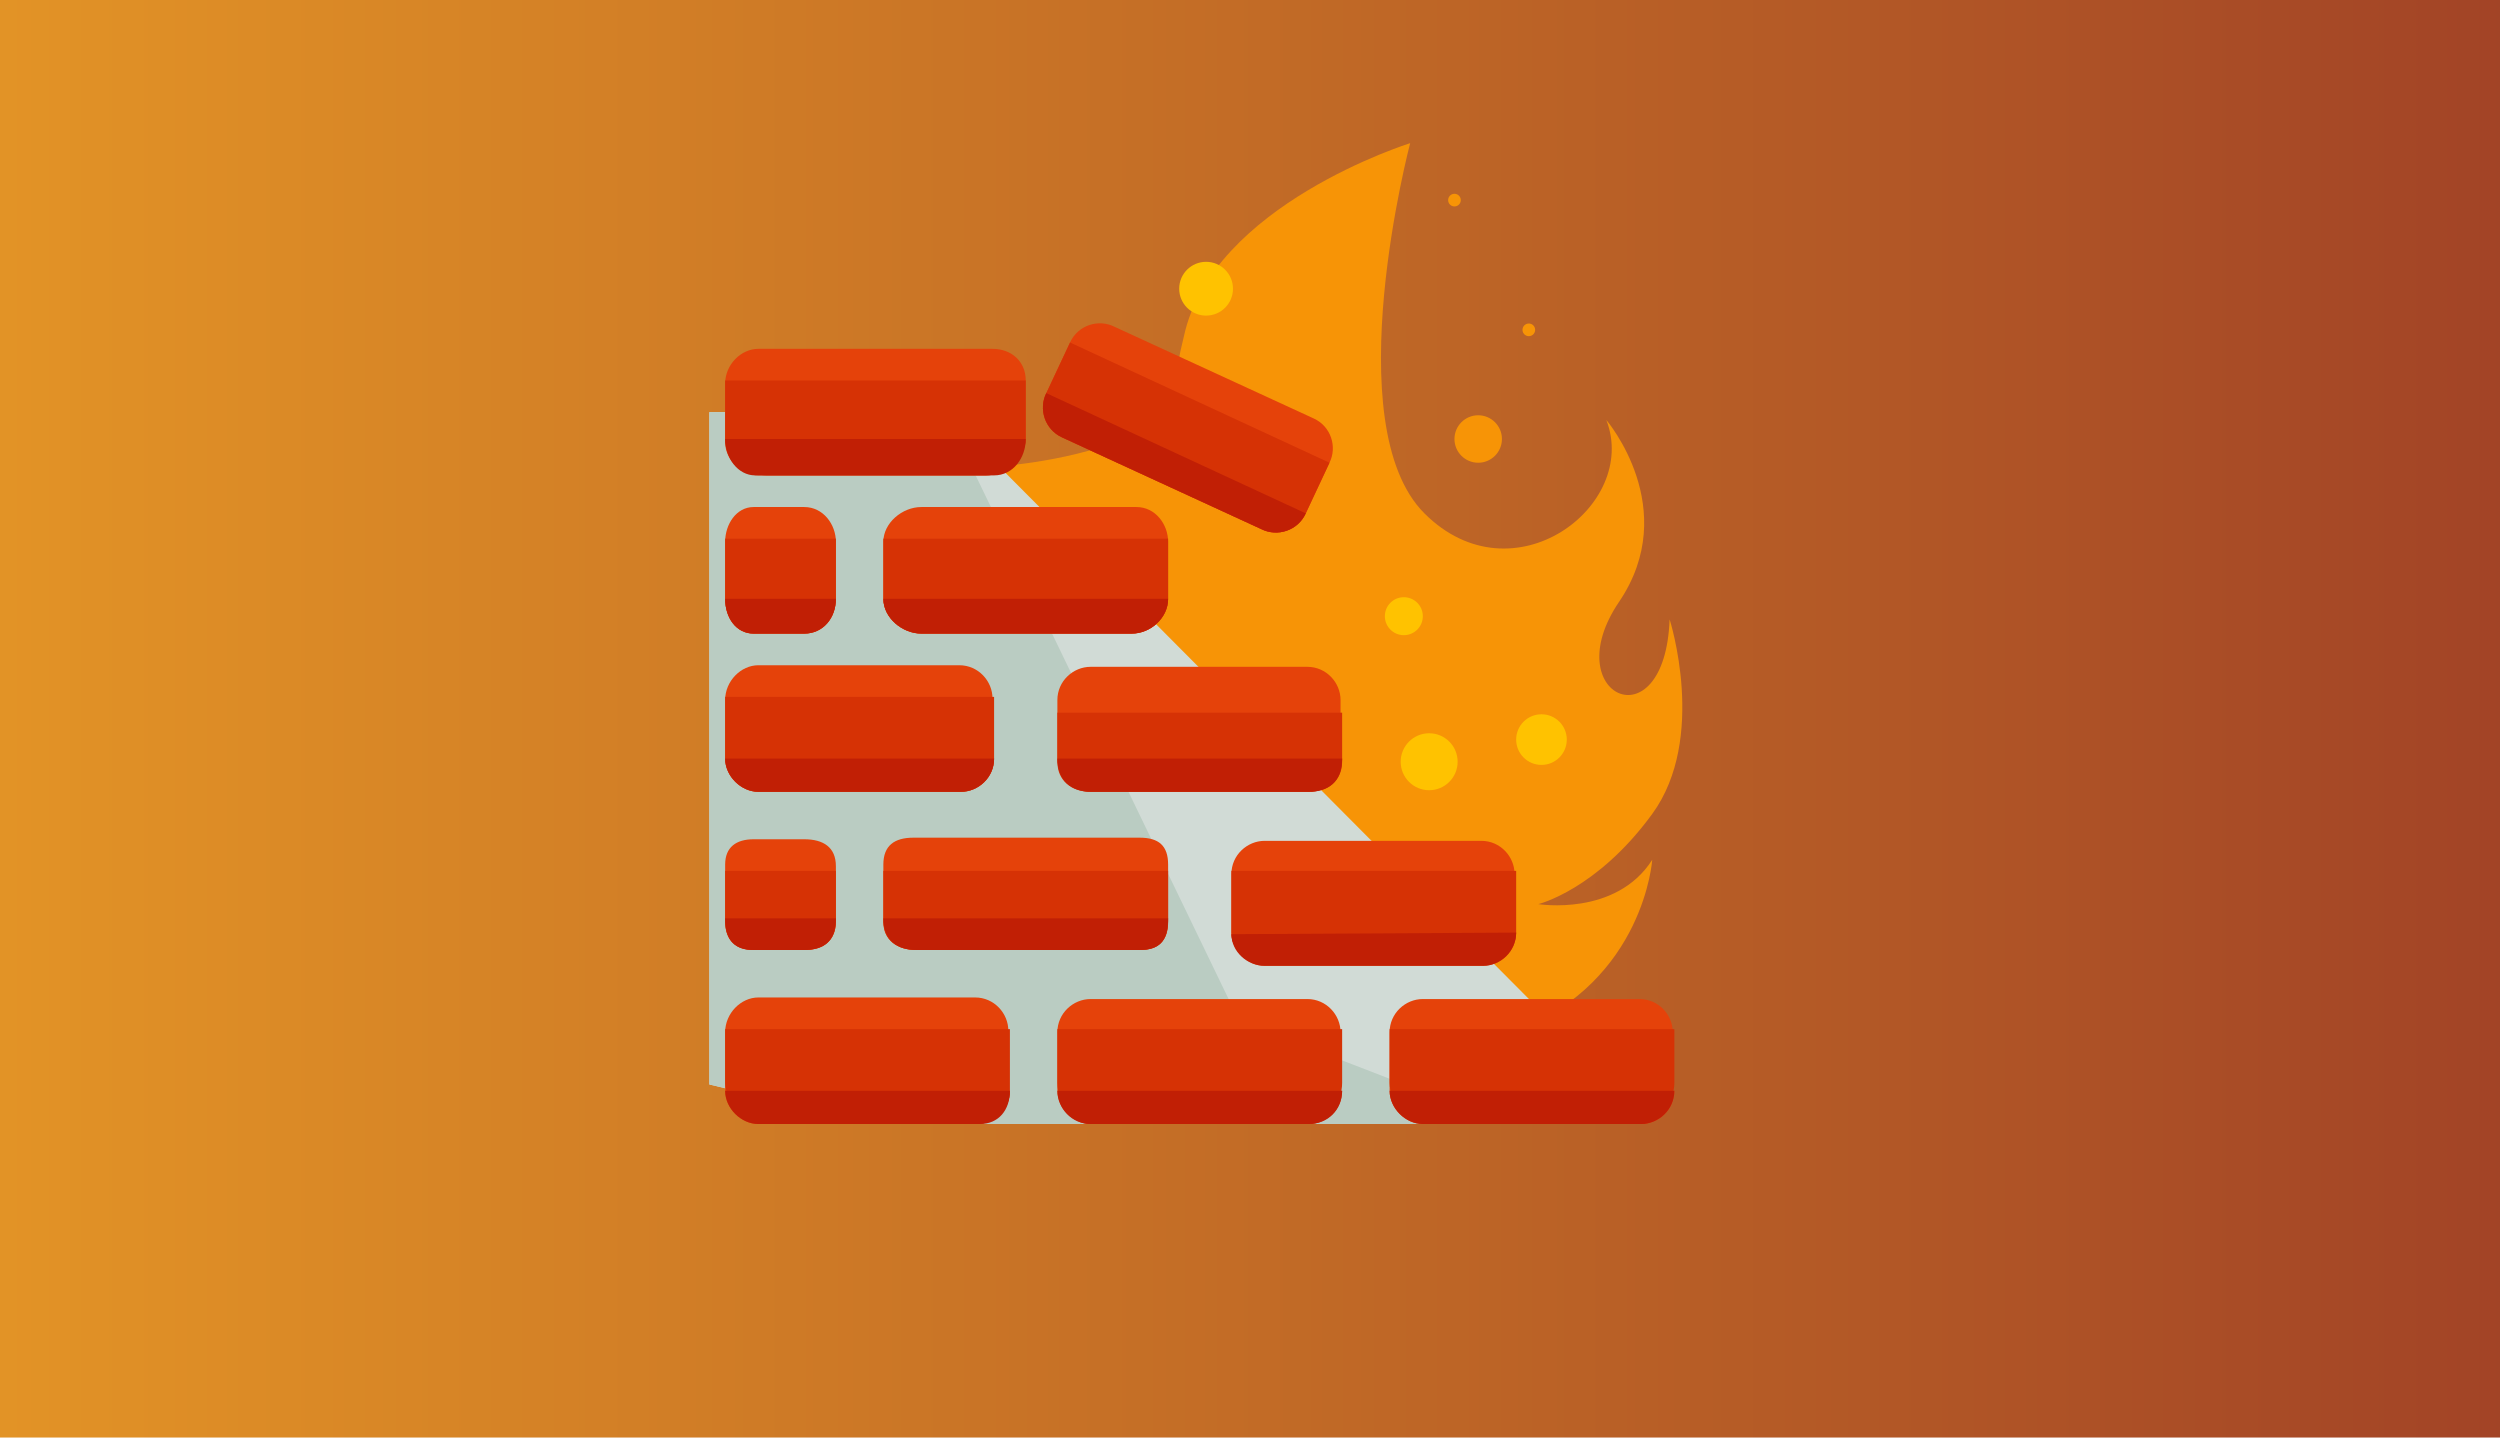 <?xml version="1.0" encoding="UTF-8" standalone="no"?>
<!-- Created with Inkscape (http://www.inkscape.org/) -->

<svg
   version="1.1"
   id="svg1"
   width="102.4"
   height="58.88"
   viewBox="0 0 102.4 58.88"
   xml:space="preserve"
   xmlns:xlink="http://www.w3.org/1999/xlink"
   xmlns="http://www.w3.org/2000/svg"
   xmlns:svg="http://www.w3.org/2000/svg"><defs
     id="defs1"><linearGradient
       id="linearGradient1"><stop
         style="stop-color:#dd8000;stop-opacity:1;"
         offset="0"
         id="stop1" /><stop
         style="stop-color:#922300;stop-opacity:1;"
         offset="1"
         id="stop2" /></linearGradient><style
       type="text/css"
       id="style872" /><style
       type="text/css"
       id="style882" /><style
       type="text/css"
       id="style884" /><style
       type="text/css"
       id="style886" /><style
       type="text/css"
       id="style888" /><style
       type="text/css"
       id="style890" /><style
       type="text/css"
       id="style892" /><style
       type="text/css"
       id="style894" /><linearGradient
       xlink:href="#linearGradient1"
       id="linearGradient2"
       x1="0"
       y1="29.44"
       x2="102.4"
       y2="29.44"
       gradientUnits="userSpaceOnUse" /></defs><rect
     style="fill:url(#linearGradient2);fill-opacity:0.852"
     id="rect1"
     width="102.4"
     height="58.88"
     x="0"
     y="0" /><g
     id="g1"
     transform="matrix(0.081,0,0,0.081,28.893,5.864)"
     style="stroke-width:19.84"><path
       style="fill:#f79406;stroke-width:19.84"
       d="m 356.389,0 c 0,0 -37.6,142.4 7.2,187.2 44.8,44.8 108.8,-4 92,-47.2 0,0 38.4,44.8 6.4,92 -32,47.2 23.2,72.8 25.6,8.8 0,0 19.2,60 -8.8,98.4 -28,38.4 -57.6,45.6 -57.6,45.6 0,0 39.2,6.4 57.6,-22.4 0,0 -4,60.8 -68,86.4 -64,25.6 -23.2,28.8 -23.2,28.8 l -248,-313.6 c 0,0 139.2,-4 116,-87.2 0,0 28,29.6 15.2,68 0,0 -48.8,32.8 -28.8,-47.2 14.4,-66.4 114.4,-97.6 114.4,-97.6 z"
       id="path1" /><path
       style="fill:#d1dbd6;stroke-width:19.84"
       d="M 427.589,444 121.189,136 H 1.989 v 340 l 84,20 c 0,0 308.8,0 315.2,0 6.4,0 26.4,-52 26.4,-52 z"
       id="path2" /><path
       style="fill:#baccc2;stroke-width:19.84"
       d="M 269.989,444 121.189,136 H 1.989 v 340 l 84,20 c 0,0 308.8,0 315.2,0 6.4,0 -131.2,-52 -131.2,-52 z"
       id="path3" /><path
       style="fill:#e5420a;stroke-width:19.84"
       d="m 161.989,149.6 c 0,9.6 -10.4,18.4 -20,18.4 h -115.2 c -8.8,0 -16.8,-8 -16.8,-16.8 v -29.6 c 0,-9.6 8,-17.6 16.8,-17.6 h 118.4 c 9.6,0 16.8,6.4 16.8,16 z"
       id="path4" /><path
       style="fill:#d63205;stroke-width:19.84"
       d="m 161.989,120 v 29.6 c 0,9.6 -10.4,18.4 -20,18.4 h -111.2 c -8.8,0 -20.8,-8.8 -20.8,-18.4 V 120"
       id="path5" /><path
       style="fill:#c11f05;stroke-width:19.84"
       d="m 161.989,149.6 c 0,9.6 -6.4,18.4 -16,18.4 h -120.8 c -8.8,0 -15.2,-8.8 -15.2,-18.4"
       id="path6" /><path
       style="fill:#e5420a;stroke-width:19.84"
       d="m 303.589,187.2 c -4,8.8 -14.4,12 -22.4,8 l -100.8,-46.4 c -8.8,-4 -12,-14.4 -8,-22.4 l 12,-25.6 c 4,-8.8 14.4,-12 22.4,-8 l 100.8,46.4 c 8.8,4 12,14.4 8,22.4 z"
       id="path7" /><path
       style="fill:#d63205;stroke-width:19.84"
       d="m 315.589,161.6 -12,25.6 c -4,8.8 -14.4,12 -22.4,8 l -100.8,-46.4 c -8.8,-4 -12,-14.4 -8,-22.4 l 12,-25.6"
       id="path8" /><path
       style="fill:#c11f05;stroke-width:19.84"
       d="m 303.589,187.2 c -4,8.8 -14.4,12 -22.4,8 l -100.8,-46.4 c -8.8,-4 -12,-14.4 -8,-22.4"
       id="path9" /><path
       style="fill:#e5420a;stroke-width:19.84"
       d="m 233.989,230.4 c 0,9.6 -8.8,17.6 -18.4,17.6 h -106.4 c -9.6,0 -19.2,-8 -19.2,-17.6 v -28.8 c 0,-9.6 9.6,-17.6 19.2,-17.6 h 108.8 c 9.6,0 16,8.8 16,17.6 z"
       id="path10" /><path
       style="fill:#d63205;stroke-width:19.84"
       d="m 233.989,200 v 30.4 c 0,9.6 -8.8,17.6 -18.4,17.6 h -106.4 c -9.6,0 -19.2,-8 -19.2,-17.6 V 200"
       id="path11" /><path
       style="fill:#c11f05;stroke-width:19.84"
       d="m 233.989,230.4 c 0,9.6 -8.8,17.6 -18.4,17.6 h -106.4 c -9.6,0 -19.2,-8 -19.2,-17.6"
       id="path12" /><path
       style="fill:#e5420a;stroke-width:19.84"
       d="m 65.989,230.4 c 0,9.6 -6.4,17.6 -16,17.6 h -25.6 c -8.8,0 -14.4,-8 -14.4,-17.6 v -28.8 c 0,-8.8 5.6,-17.6 14.4,-17.6 h 25.6 c 9.6,0 16,8.8 16,17.6 z"
       id="path13" /><path
       style="fill:#d63205;stroke-width:19.84"
       d="m 65.989,200 v 30.4 c 0,9.6 -6.4,17.6 -16,17.6 h -25.6 c -8.8,0 -14.4,-8 -14.4,-17.6 V 200"
       id="path14" /><path
       style="fill:#c11f05;stroke-width:19.84"
       d="m 65.989,230.4 c 0,9.6 -6.4,17.6 -16,17.6 h -25.6 c -8.8,0 -14.4,-8 -14.4,-17.6"
       id="path15" /><path
       style="fill:#e5420a;stroke-width:19.84"
       d="m 65.989,393.6 c 0,9.6 -6.4,14.4 -16,14.4 h -25.6 c -8.8,0 -14.4,-4.8 -14.4,-14.4 v -28.8 c 0,-8.8 5.6,-12.8 14.4,-12.8 h 25.6 c 9.6,0 16,4 16,13.6 z"
       id="path16" /><path
       style="fill:#d63205;stroke-width:19.84"
       d="m 65.989,368 v 25.6 c 0,9.6 -6.4,14.4 -16,14.4 h -25.6 c -8.8,0 -14.4,-4.8 -14.4,-14.4 V 368"
       id="path17" /><path
       style="fill:#c11f05;stroke-width:19.84"
       d="m 65.989,392 c 0,12 -6.4,16 -16,16 h -25.6 c -8.8,0 -14.4,-4 -14.4,-16"
       id="path18" /><path
       style="fill:#e5420a;stroke-width:19.84"
       d="m 145.989,311.2 c 0,9.6 -8,16.8 -16.8,16.8 h -102.4 c -8.8,0 -16.8,-8 -16.8,-16.8 v -29.6 c 0,-9.6 8,-17.6 16.8,-17.6 h 101.6 c 9.6,0 16.8,8 16.8,16.8 v 30.4 z"
       id="path19" /><path
       style="fill:#d63205;stroke-width:19.84"
       d="m 145.989,280 v 31.2 c 0,9.6 -8,16.8 -16.8,16.8 h -102.4 c -8.8,0 -16.8,-8 -16.8,-16.8 V 280"
       id="path20" /><path
       style="fill:#c11f05;stroke-width:19.84"
       d="m 145.989,311.2 c 0,9.6 -8,16.8 -16.8,16.8 h -102.4 c -8.8,0 -16.8,-8 -16.8,-16.8"
       id="path21" /><path
       style="fill:#e5420a;stroke-width:19.84"
       d="m 321.989,311.2 c 0,9.6 -8,16.8 -16.8,16.8 h -110.4 c -8.8,0 -16.8,-8 -16.8,-16.8 v -29.6 c 0,-9.6 8,-16.8 16.8,-16.8 h 109.6 c 9.6,0 16.8,8 16.8,16.8 v 29.6 z"
       id="path22" /><path
       style="fill:#d63205;stroke-width:19.84"
       d="m 321.989,288 v 24.8 c 0,9.6 -7.2,15.2 -16.8,15.2 h -110.4 c -9.6,0 -16.8,-5.6 -16.8,-15.2 V 288"
       id="path23" /><path
       style="fill:#c11f05;stroke-width:19.84"
       d="m 321.989,311.2 c 0,12 -7.2,16.8 -16.8,16.8 h -110.4 c -9.6,0 -16.8,-5.6 -16.8,-16.8"
       id="path24" /><path
       style="fill:#e5420a;stroke-width:19.84"
       d="m 153.989,479.2 c 0,9.6 -8,16.8 -16.8,16.8 h -110.4 c -8.8,0 -16.8,-8 -16.8,-16.8 v -29.6 c 0,-9.6 8,-17.6 16.8,-17.6 h 109.6 c 9.6,0 16.8,8 16.8,16.8 v 30.4 z"
       id="path25" /><path
       style="fill:#d63205;stroke-width:19.84"
       d="m 153.989,448 v 31.2 c 0,9.6 -8,16.8 -16.8,16.8 h -106.4 c -8.8,0 -20.8,-11.2 -20.8,-20.8 V 448"
       id="path26" /><path
       style="fill:#c11f05;stroke-width:19.84"
       d="m 153.989,479.2 c 0,9.6 -5.6,16.8 -15.2,16.8 h -112 c -8.8,0 -16.8,-8 -16.8,-16.8"
       id="path27" /><path
       style="fill:#e5420a;stroke-width:19.84"
       d="m 321.989,479.2 c 0,9.6 -8,16.8 -16.8,16.8 h -110.4 c -8.8,0 -16.8,-8 -16.8,-16.8 v -29.6 c 0,-9.6 8,-16.8 16.8,-16.8 h 109.6 c 9.6,0 16.8,8 16.8,16.8 v 29.6 z"
       id="path28" /><path
       style="fill:#d63205;stroke-width:19.84"
       d="m 321.989,448 v 27.2 c 0,9.6 -7.2,20.8 -16.8,20.8 h -110.4 c -9.6,0 -16.8,-11.2 -16.8,-20.8 V 448"
       id="path29" /><path
       style="fill:#c11f05;stroke-width:19.84"
       d="m 321.989,479.2 c 0,9.6 -7.2,16.8 -16.8,16.8 h -110.4 c -9.6,0 -16.8,-8 -16.8,-16.8"
       id="path30" /><path
       style="fill:#e5420a;stroke-width:19.84"
       d="m 489.989,479.2 c 0,9.6 -8,16.8 -16.8,16.8 h -110.4 c -8.8,0 -16.8,-8 -16.8,-16.8 v -29.6 c 0,-9.6 8,-16.8 16.8,-16.8 h 109.6 c 9.6,0 16.8,8 16.8,16.8 v 29.6 z"
       id="path31" /><path
       style="fill:#d63205;stroke-width:19.84"
       d="m 489.989,448 v 27.2 c 0,9.6 -8,20.8 -16.8,20.8 h -107.2 c -9.6,0 -20,-11.2 -20,-20.8 V 448"
       id="path32" /><path
       style="fill:#c11f05;stroke-width:19.84"
       d="m 489.989,479.2 c 0,9.6 -8,16.8 -16.8,16.8 h -110.4 c -8.8,0 -16.8,-8 -16.8,-16.8"
       id="path33" /><path
       style="fill:#e5420a;stroke-width:19.84"
       d="m 233.989,393.6 c 0,9.6 -4.8,14.4 -14.4,14.4 h -112.8 c -9.6,0 -16.8,-4.8 -16.8,-14.4 v -28.8 c 0,-9.6 5.6,-13.6 15.2,-13.6 h 114.4 c 9.6,0 14.4,4 14.4,13.6 z"
       id="path34" /><path
       style="fill:#d63205;stroke-width:19.84"
       d="m 233.989,368 v 25.6 c 0,9.6 -4.8,14.4 -14.4,14.4 h -112.8 c -9.6,0 -16.8,-4.8 -16.8,-14.4 V 368"
       id="path35" /><path
       style="fill:#c11f05;stroke-width:19.84"
       d="m 233.989,392 c 0,12 -4.8,16 -14.4,16 h -112.8 c -9.6,0 -16.8,-4.8 -16.8,-16"
       id="path36" /><path
       style="fill:#e5420a;stroke-width:19.84"
       d="m 409.989,399.2 c 0,9.6 -8,16.8 -16.8,16.8 h -110.4 c -8.8,0 -16.8,-8 -16.8,-16.8 v -29.6 c 0,-9.6 8,-16.8 16.8,-16.8 h 109.6 c 9.6,0 16.8,8 16.8,16.8 v 29.6 z"
       id="path37" /><path
       style="fill:#d63205;stroke-width:19.84"
       d="m 409.989,368 v 31.2 c 0,9.6 -9.6,8.8 -19.2,8.8 h -110.4 c -9.6,0 -14.4,0 -14.4,-8.8 V 368"
       id="path38" /><path
       style="fill:#c11f05;stroke-width:19.84"
       d="m 409.989,399.2 c 0,9.6 -8,16.8 -16.8,16.8 h -110.4 c -8.8,0 -16.8,-7.2 -16.8,-16"
       id="path39" /><circle
       style="fill:#ffc200;stroke-width:19.84"
       cx="353.189"
       cy="239.2"
       r="9.6"
       id="circle39" /><g
       id="g42"
       style="stroke-width:19.84">
	<circle
   style="fill:#f79406;stroke-width:19.84"
   cx="390.789"
   cy="149.6"
   r="12"
   id="circle40" />
	<circle
   style="fill:#f79406;stroke-width:19.84"
   cx="416.389"
   cy="94.4"
   r="3.2"
   id="circle41" />
	<circle
   style="fill:#f79406;stroke-width:19.84"
   cx="378.789"
   cy="28.8"
   r="3.2"
   id="circle42" />
</g><g
       id="g45"
       style="stroke-width:19.84">
	<circle
   style="fill:#ffc200;stroke-width:19.84"
   cx="253.189"
   cy="73.6"
   r="13.6"
   id="circle43" />
	<circle
   style="fill:#ffc200;stroke-width:19.84"
   cx="422.789"
   cy="301.6"
   r="12.8"
   id="circle44" />
	<circle
   style="fill:#ffc200;stroke-width:19.84"
   cx="365.989"
   cy="312.8"
   r="14.4"
   id="circle45" />
</g></g></svg>

